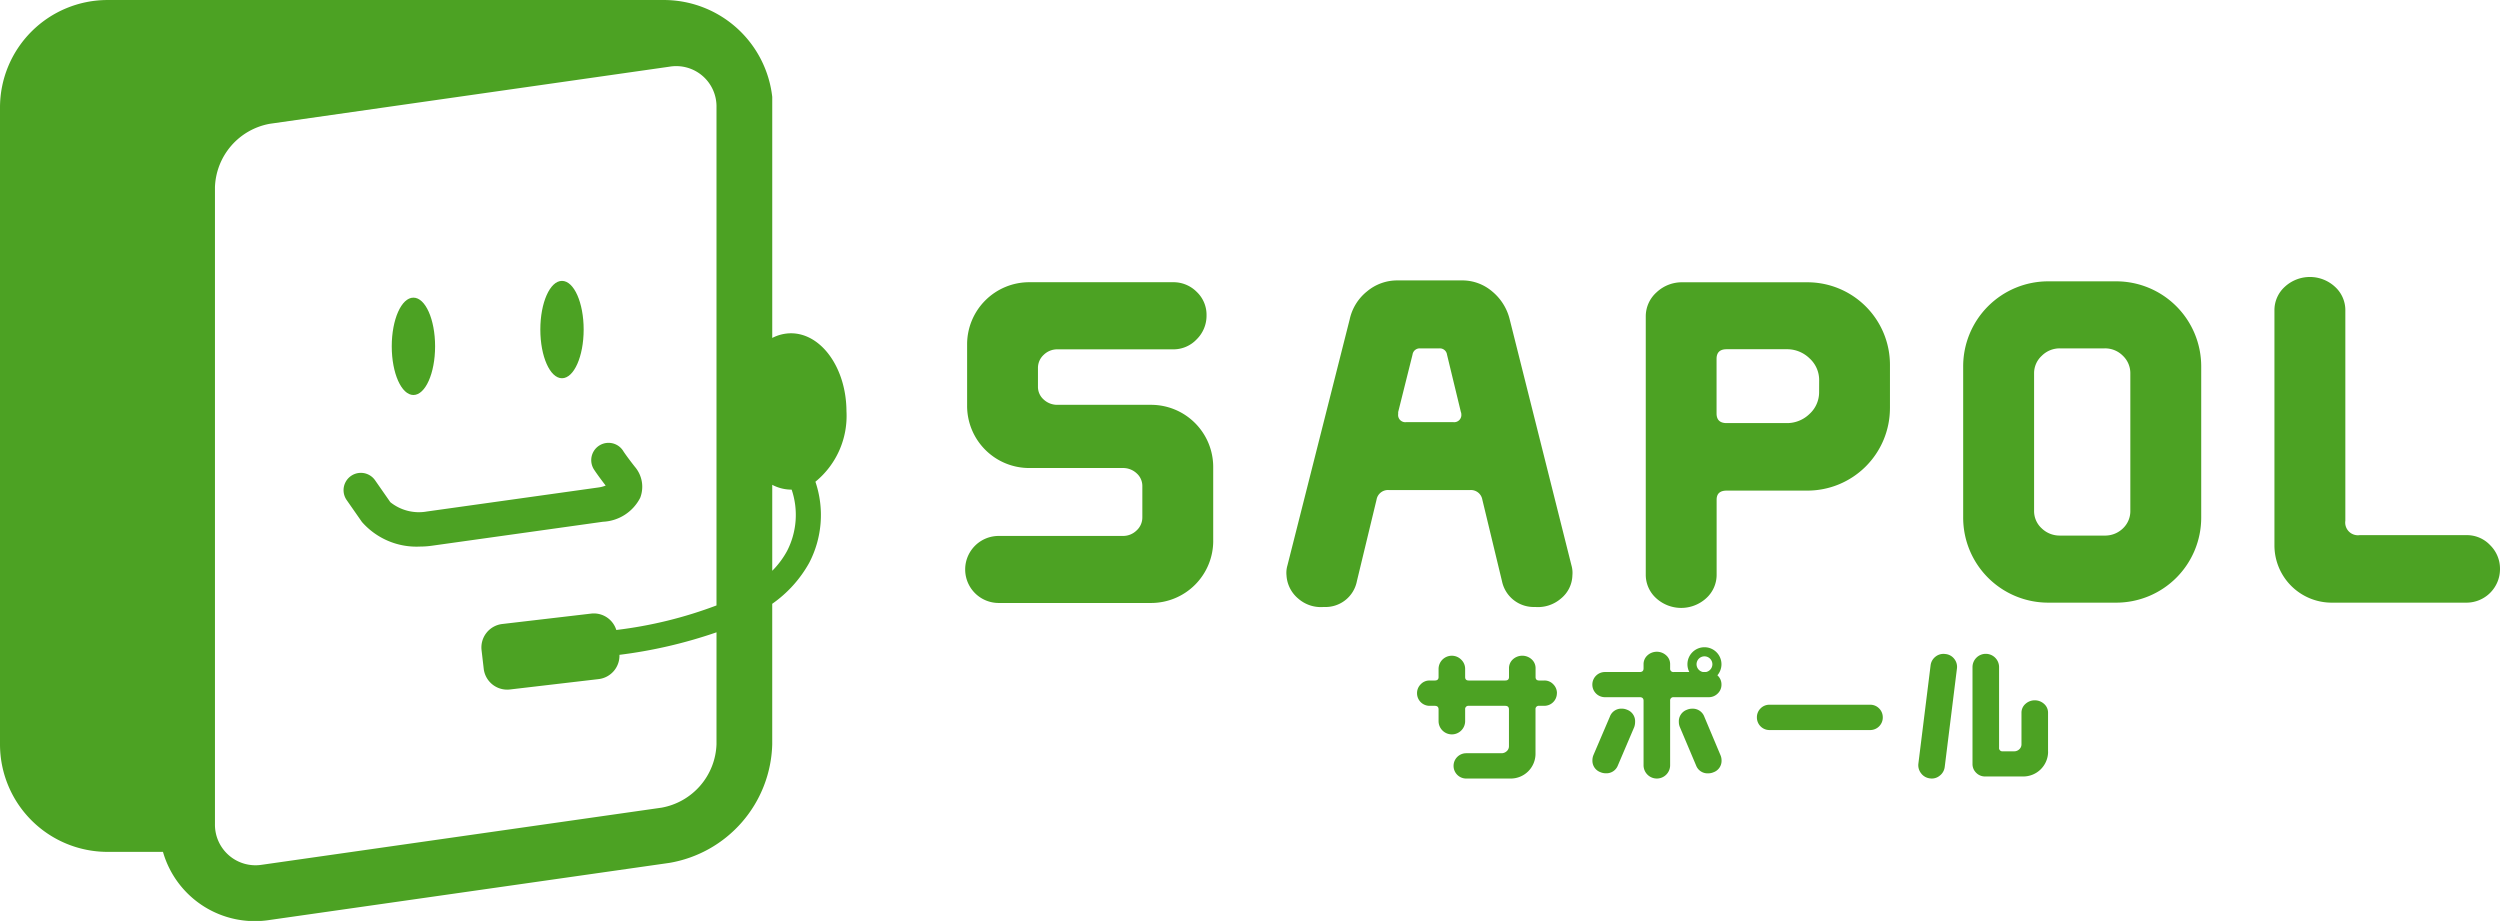 <svg xmlns="http://www.w3.org/2000/svg" width="155.437" height="57.259" viewBox="0 0 155.437 57.259">
  <g id="グループ_1891" data-name="グループ 1891" transform="translate(-33.888 -112.879)">
    <g id="ロゴタイプ_英_" data-name="ロゴタイプ（英）" transform="translate(93.894 130.103)">
      <path id="パス_2789" data-name="パス 2789" d="M263.1,191.488V186.9a3.863,3.863,0,0,0-3.87-3.87h-5.806a1.233,1.233,0,0,1-.863-.328,1.049,1.049,0,0,1-.357-.8v-1.161a1.1,1.1,0,0,1,.357-.819,1.2,1.2,0,0,1,.863-.342H260.6a1.983,1.983,0,0,0,1.474-.625,2.057,2.057,0,0,0,.611-1.489,1.961,1.961,0,0,0-.611-1.459,2.034,2.034,0,0,0-1.474-.6h-8.932a3.862,3.862,0,0,0-3.869,3.841v3.841a3.862,3.862,0,0,0,3.869,3.87h5.806a1.235,1.235,0,0,1,.863.327,1.05,1.05,0,0,1,.357.8v1.935a1.093,1.093,0,0,1-.357.819,1.2,1.2,0,0,1-.863.342h-7.711a2.084,2.084,0,1,0,0,4.168h9.468a3.863,3.863,0,0,0,3.87-3.871Z" transform="translate(-247.675 -175.084)" fill="#4ca223"/>
      <path id="パス_2790" data-name="パス 2790" d="M336.626,193.328a1.667,1.667,0,0,0-.059-.625l-3.841-15.3a3.25,3.25,0,0,0-1.087-1.728,2.858,2.858,0,0,0-1.89-.685H325.76a2.916,2.916,0,0,0-1.906.685,3.051,3.051,0,0,0-1.072,1.728l-3.871,15.3a1.621,1.621,0,0,0-.06.625,2.032,2.032,0,0,0,.729,1.444,2.131,2.131,0,0,0,1.593.521,1.986,1.986,0,0,0,2.055-1.607l1.221-5.061a.721.721,0,0,1,.774-.6h5.031a.721.721,0,0,1,.774.6l1.22,5.061a2.014,2.014,0,0,0,2.054,1.607,2.183,2.183,0,0,0,1.609-.521A1.917,1.917,0,0,0,336.626,193.328Zm-6.907-10.033a.447.447,0,0,1-.506.506H326.3a.447.447,0,0,1-.506-.506v-.12l.893-3.573a.447.447,0,0,1,.476-.386h1.191a.447.447,0,0,1,.476.386l.864,3.573A.277.277,0,0,1,329.719,183.295Z" transform="translate(-298.869 -174.779)" fill="#4ca223"/>
      <path id="パス_2791" data-name="パス 2791" d="M413.631,183.242v-2.709a5.132,5.132,0,0,0-5.15-5.122H400.74a2.29,2.29,0,0,0-1.623.626,2,2,0,0,0-.669,1.518v16.018a1.962,1.962,0,0,0,.64,1.474,2.308,2.308,0,0,0,3.126,0,1.961,1.961,0,0,0,.64-1.474v-4.644q0-.566.626-.566h5a5.132,5.132,0,0,0,5.15-5.121Zm-4.405-1.013a1.823,1.823,0,0,1-.6,1.371,2.005,2.005,0,0,1-1.429.566h-3.721q-.625,0-.626-.6v-3.393q0-.6.626-.6H407.2a2,2,0,0,1,1.429.566,1.819,1.819,0,0,1,.6,1.369Z" transform="translate(-356.129 -175.084)" fill="#4ca223"/>
      <path id="パス_2792" data-name="パス 2792" d="M483.565,189.878V180.5a5.286,5.286,0,0,0-5.3-5.3h-4.2a5.286,5.286,0,0,0-5.3,5.3v9.378a5.286,5.286,0,0,0,5.3,5.3h4.2a5.286,5.286,0,0,0,5.3-5.3Zm-4.407-.417a1.472,1.472,0,0,1-.461,1.1,1.587,1.587,0,0,1-1.147.446h-2.768a1.6,1.6,0,0,1-1.131-.446,1.451,1.451,0,0,1-.477-1.1v-8.544a1.468,1.468,0,0,1,.477-1.087,1.57,1.57,0,0,1,1.131-.462h2.768a1.558,1.558,0,0,1,1.147.462,1.49,1.49,0,0,1,.461,1.087Z" transform="translate(-406.711 -174.932)" fill="#4ca223"/>
      <path id="パス_2793" data-name="パス 2793" d="M551.733,192.406a2.057,2.057,0,0,0-.611-1.488,1.986,1.986,0,0,0-1.474-.625H543.01a.789.789,0,0,1-.893-.894v-13.07a1.961,1.961,0,0,0-.641-1.474,2.3,2.3,0,0,0-3.126,0,1.96,1.96,0,0,0-.641,1.474v14.589a3.561,3.561,0,0,0,3.573,3.573h8.366a2.086,2.086,0,0,0,2.085-2.085Z" transform="translate(-456.302 -174.245)" fill="#4ca223"/>
    </g>
    <g id="ロゴタイプ_カナ_" data-name="ロゴタイプ（カナ）" transform="translate(121.994 153.121)">
      <path id="パス_2794" data-name="パス 2794" d="M356.485,260.468a.774.774,0,0,0-.229-.558.742.742,0,0,0-.552-.235h-.323c-.149,0-.225-.071-.225-.213v-.546a.736.736,0,0,0-.24-.554.868.868,0,0,0-1.173,0,.737.737,0,0,0-.239.554v.546c0,.141-.078.213-.234.213H351c-.15,0-.223-.071-.223-.213v-.5a.79.79,0,0,0-.246-.585.823.823,0,0,0-1.406.585v.5c0,.141-.077.213-.234.213h-.324a.742.742,0,0,0-.552.235.771.771,0,0,0-.229.558.782.782,0,0,0,.781.782h.324c.157,0,.234.074.234.223v.726a.826.826,0,0,0,1.652,0v-.726a.2.2,0,0,1,.223-.223h2.267c.156,0,.234.074.234.223v2.289a.406.406,0,0,1-.139.308.469.469,0,0,1-.33.127h-2.188a.787.787,0,0,0,0,1.574H353.6a1.542,1.542,0,0,0,1.552-1.542v-2.757a.2.2,0,0,1,.225-.223h.323a.782.782,0,0,0,.781-.782Z" transform="translate(-347.788 -257.607)" fill="#4ca223"/>
      <g id="グループ_1886" data-name="グループ 1886" transform="translate(10.899)">
        <g id="グループ_1885" data-name="グループ 1885" transform="translate(0 0.283)">
          <path id="パス_2795" data-name="パス 2795" d="M394.646,259.3a.75.75,0,0,0-.228-.553.767.767,0,0,0-.563-.229h-2.177a.2.2,0,0,1-.224-.223v-.267a.721.721,0,0,0-.241-.543.867.867,0,0,0-1.172,0,.728.728,0,0,0-.239.543v.267c0,.148-.079.223-.235.223H387.4a.782.782,0,0,0,0,1.565h2.167c.156,0,.235.074.235.221v4.01a.826.826,0,0,0,1.652,0v-4.01a.2.2,0,0,1,.224-.221h2.177a.774.774,0,0,0,.558-.23A.744.744,0,0,0,394.646,259.3Z" transform="translate(-386.619 -257.26)" fill="#4ca223"/>
          <path id="パス_2796" data-name="パス 2796" d="M389.22,271.011a.95.95,0,0,0,.056-.324.76.76,0,0,0-.5-.759.808.808,0,0,0-.323-.067.753.753,0,0,0-.747.5l-1.017,2.378a.825.825,0,0,0-.066.324.753.753,0,0,0,.5.748.806.806,0,0,0,.324.067.76.76,0,0,0,.759-.49Z" transform="translate(-386.619 -266.325)" fill="#4ca223"/>
          <path id="パス_2797" data-name="パス 2797" d="M408.344,272.741l-1-2.378a.764.764,0,0,0-.76-.5.812.812,0,0,0-.324.067.759.759,0,0,0-.5.759.816.816,0,0,0,.066.324l1.006,2.379a.761.761,0,0,0,.759.49.807.807,0,0,0,.324-.067.753.753,0,0,0,.5-.748A.825.825,0,0,0,408.344,272.741Z" transform="translate(-400.383 -266.325)" fill="#4ca223"/>
        </g>
        <path id="パス_2798" data-name="パス 2798" d="M408.736,258.369a1.058,1.058,0,1,1,1.058-1.058A1.06,1.06,0,0,1,408.736,258.369Zm0-1.55a.492.492,0,1,0,.493.492A.493.493,0,0,0,408.736,256.819Z" transform="translate(-401.767 -256.253)" fill="#4ca223"/>
      </g>
      <path id="パス_2799" data-name="パス 2799" d="M430.89,269.786a.767.767,0,0,0-.229-.564.755.755,0,0,0-.552-.228h-6.263a.757.757,0,0,0-.554.228.769.769,0,0,0-.228.564.781.781,0,0,0,.783.782h6.263a.783.783,0,0,0,.781-.782Z" transform="translate(-401.935 -265.419)" fill="#4ca223"/>
      <g id="グループ_1887" data-name="グループ 1887" transform="translate(31.157 0.409)">
        <path id="パス_2800" data-name="パス 2800" d="M461.2,258.644a.794.794,0,0,0-.167-.614.782.782,0,0,0-.559-.3.79.79,0,0,0-.6.161.805.805,0,0,0-.312.554l-.759,6.107a.817.817,0,0,0,.173.6.8.8,0,0,0,.553.312.766.766,0,0,0,.6-.168.8.8,0,0,0,.313-.547Z" transform="translate(-458.792 -257.718)" fill="#4ca223"/>
        <path id="パス_2801" data-name="パス 2801" d="M475.513,263.795v-2.424a.722.722,0,0,0-.239-.541.865.865,0,0,0-1.173,0,.723.723,0,0,0-.24.541v1.966a.406.406,0,0,1-.135.307.449.449,0,0,1-.323.128h-.7a.207.207,0,0,1-.235-.235v-5a.826.826,0,1,0-1.652,0v6.017a.754.754,0,0,0,.229.554.765.765,0,0,0,.564.228h2.356a1.544,1.544,0,0,0,1.551-1.541Z" transform="translate(-467.439 -257.71)" fill="#4ca223"/>
      </g>
    </g>
    <g id="ロゴマーク" transform="translate(33.888 112.879)">
      <g id="目" transform="translate(24.357 17.465)">
        <path id="パス_2802" data-name="パス 2802" d="M122.013,184.866c.744,0,1.347-1.354,1.347-3.026s-.6-3.027-1.347-3.027-1.348,1.355-1.348,3.027S121.267,184.866,122.013,184.866Z" transform="translate(-120.665 -177.772)" fill="#4ca223"/>
        <path id="パス_2803" data-name="パス 2803" d="M154.923,181.155c.744,0,1.348-1.355,1.348-3.026s-.6-3.027-1.348-3.027-1.346,1.355-1.346,3.027S154.18,181.155,154.923,181.155Z" transform="translate(-144.339 -175.103)" fill="#4ca223"/>
      </g>
      <path id="取手" d="M128.433,214.362a1.908,1.908,0,0,0-.331-1.928c-.526-.669-.731-.988-.735-1a1.076,1.076,0,0,0-1.826,1.138c.023.037.227.358.746,1.03a1.931,1.931,0,0,1-.465.119l-10.648,1.492a2.84,2.84,0,0,1-2.277-.58l-.948-1.361a1.076,1.076,0,1,0-1.766,1.23l.949,1.361a4.509,4.509,0,0,0,3.6,1.531,5.371,5.371,0,0,0,.738-.051l10.648-1.492A2.741,2.741,0,0,0,128.433,214.362Z" transform="translate(-88.629 -183.411)" fill="#4ca223"/>
      <path id="パス_2804" data-name="パス 2804" d="M86.517,138.447c-.012-2.684-1.562-4.854-3.464-4.846a2.554,2.554,0,0,0-1.151.29V118.9a6.786,6.786,0,0,0-6.683-6.02H40.57a6.689,6.689,0,0,0-6.682,6.682v39.6a6.689,6.689,0,0,0,6.682,6.682h3.451a5.94,5.94,0,0,0,6.643,4.233l24.848-3.549a7.681,7.681,0,0,0,6.389-7.365v-8.743a7.629,7.629,0,0,0,2.293-2.536,6.433,6.433,0,0,0,.392-5.053A5.284,5.284,0,0,0,86.517,138.447Zm-8.081,20.713a4.152,4.152,0,0,1-3.412,3.935l-24.849,3.55-.189.028.189-.028a2.521,2.521,0,0,1-2.922-2.535v-39.6a4.151,4.151,0,0,1,3.412-3.935l24.848-3.55a2.505,2.505,0,0,1,2.923,2.535v30.962a26.473,26.473,0,0,1-6.23,1.526,1.461,1.461,0,0,0-1.57-1.018l-5.52.646a1.468,1.468,0,0,0-1.287,1.63l.134,1.151a1.468,1.468,0,0,0,1.458,1.3,1.512,1.512,0,0,0,.173-.01l5.519-.646a1.466,1.466,0,0,0,1.289-1.508,29.706,29.706,0,0,0,6.035-1.4ZM49.809,166.7l.095-.014ZM82.82,147.143a5.376,5.376,0,0,1-.918,1.225v-5.346a2.564,2.564,0,0,0,1.191.3h.016A4.9,4.9,0,0,1,82.82,147.143Z" transform="translate(-33.888 -112.879)" fill="#4ca223"/>
    </g>
  </g>
</svg>
